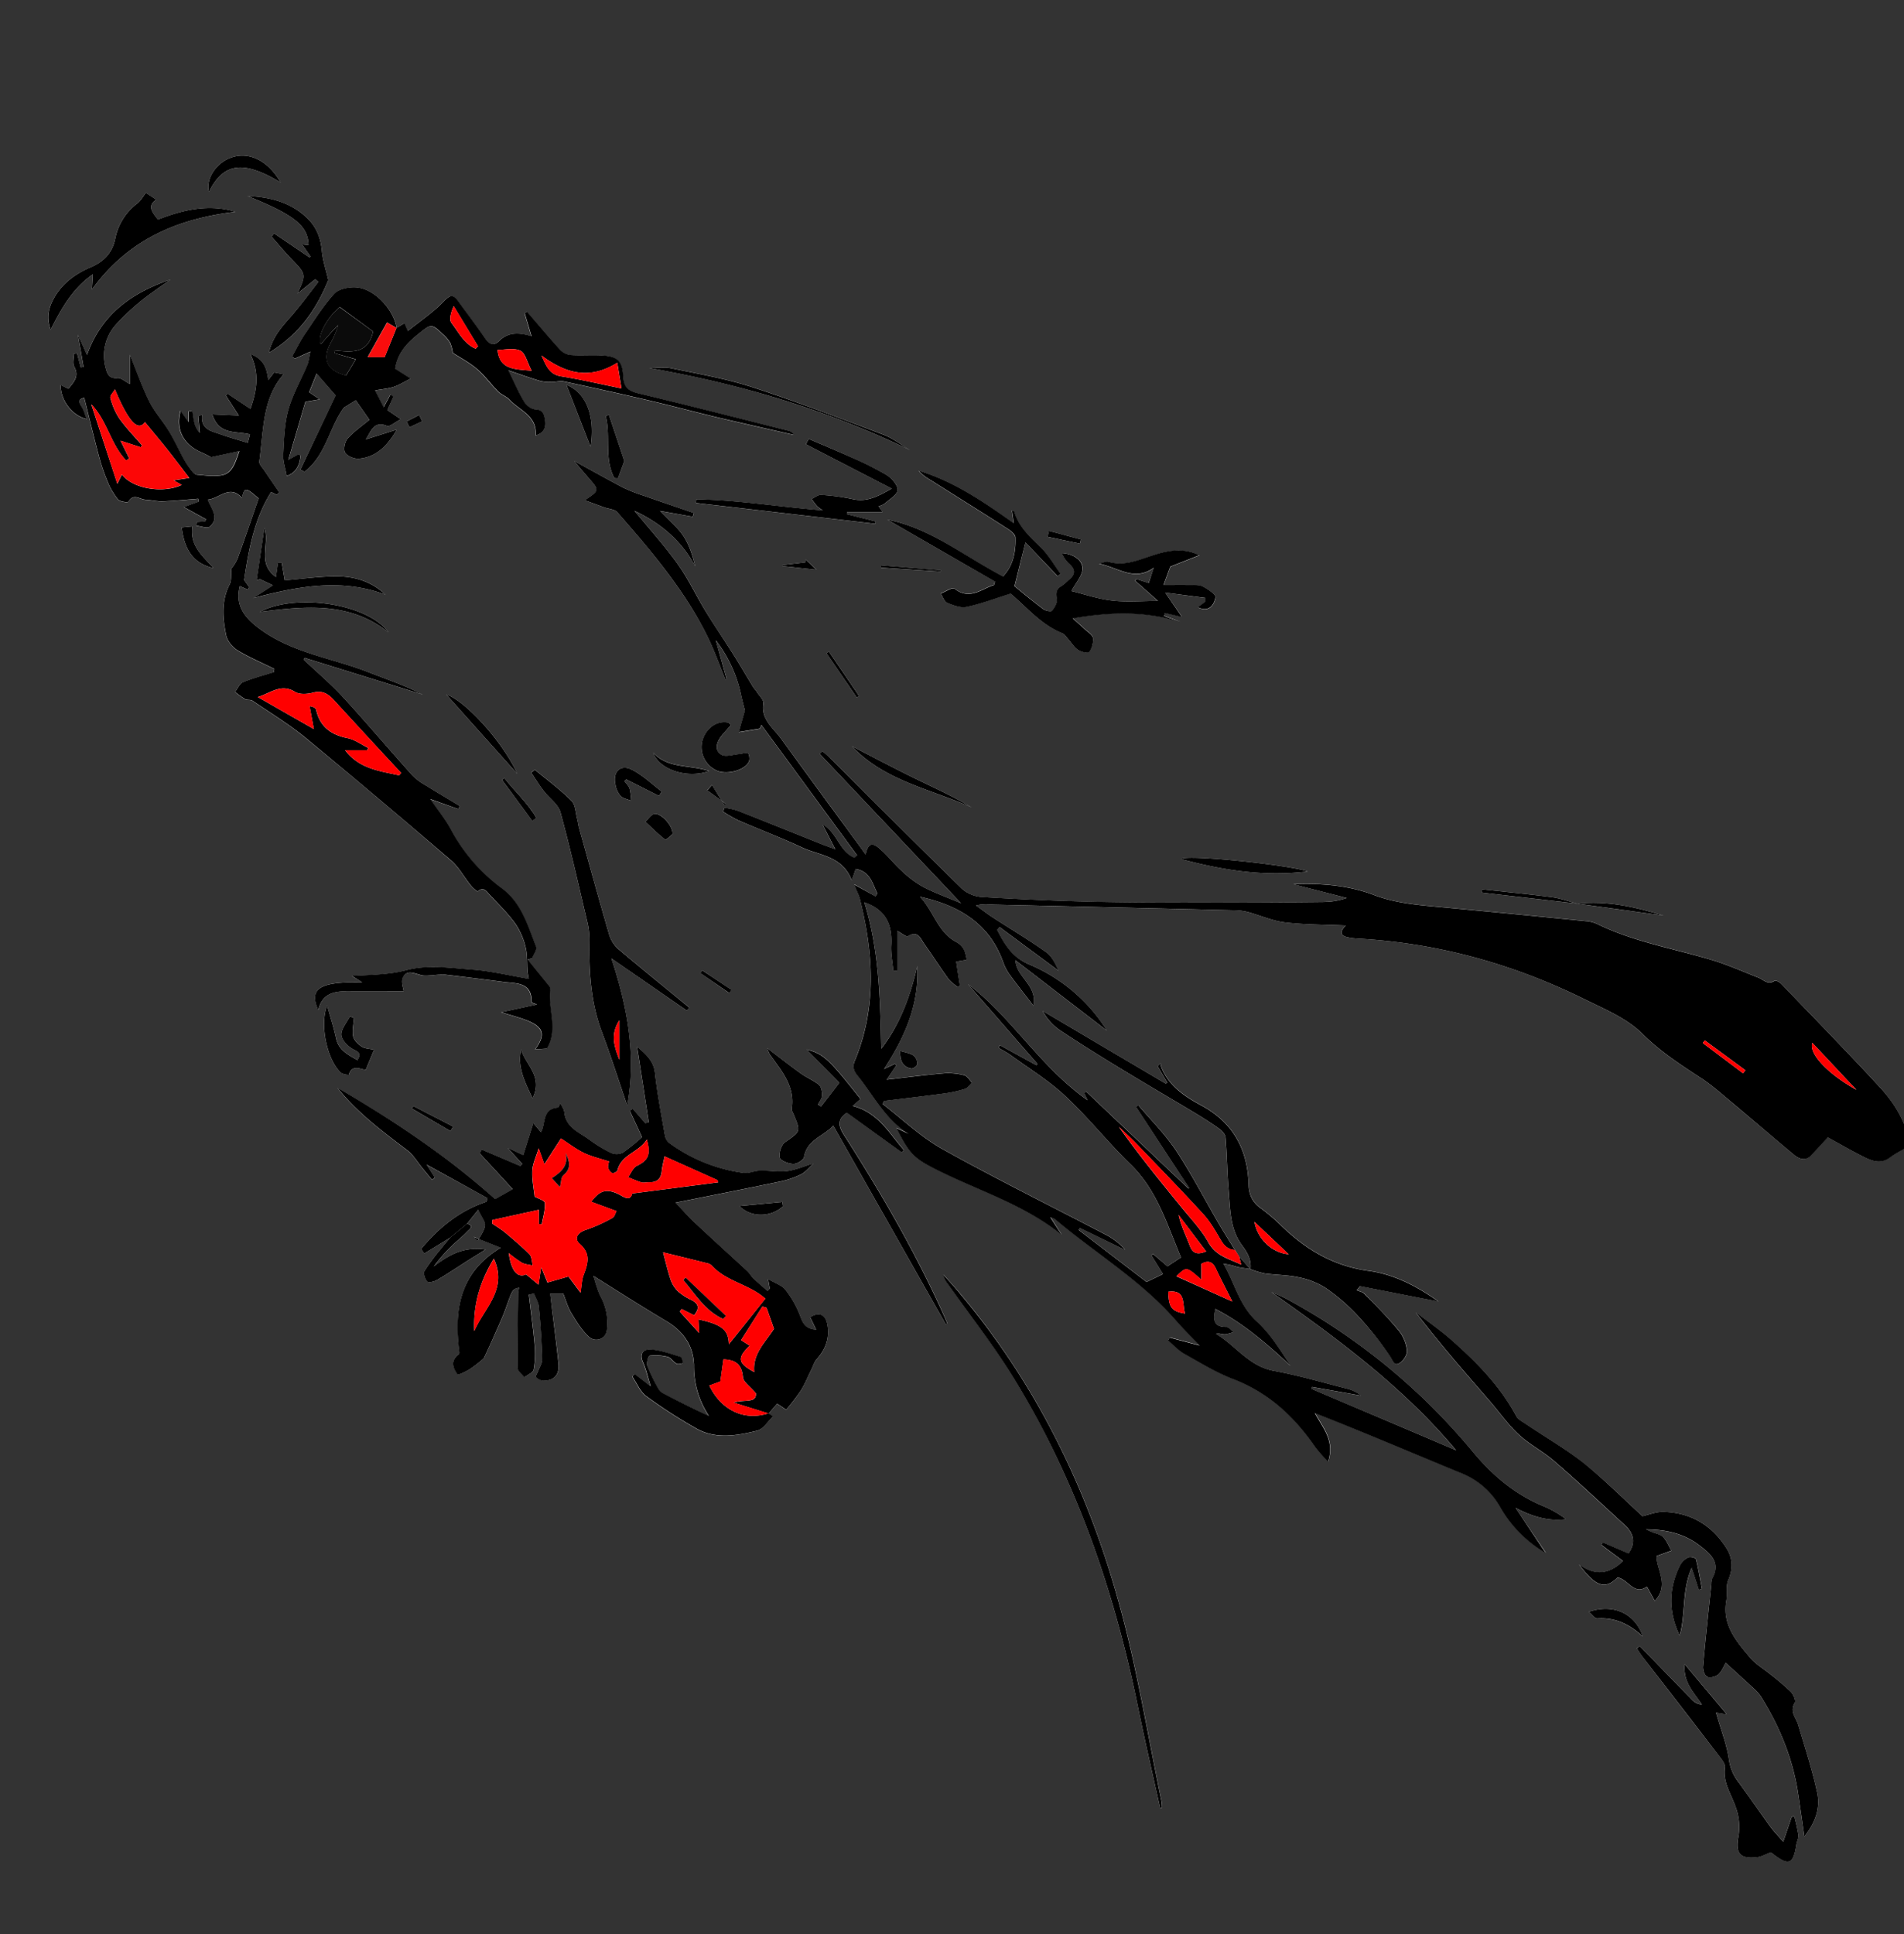 <svg xmlns="http://www.w3.org/2000/svg" viewBox="0 0 835.54 848.67"><rect x="0" y="0" width="835.54" height="848.67" fill="#333333" stroke="none"/><defs><style>.cls-2{fill:red}</style></defs><g id="图层_1" data-name="图层 1"><path d="M-418.86-146.33h1349M692.23 396.5l37.77 5.22c-12.82-3.9-25-6.65-37.79-5.22-3.74-1-7.42-2.35-11.22-2.86-10.16-1.34-20.37-2.31-30.56-3.42l-.14 1.38c.64.09 1.28.19 1.92.26zM174 143.86l.1.12c-1.32-8.09-9.5-17-17.43-17.79-3.28-.32-7.91.59-9.95 2.78-5 5.36-8.9 11.72-13 17.83-2.06 3-3.65 6.4-5.46 9.61l1.12 1 6.87-3.11c-.58 2.57-.72 4.35-1.38 5.91-2.76 6.59-6.41 12.9-8.3 19.72-1.74 6.28-1.9 13.05-2.24 19.64-.15 3 .95 6 1.53 9.24 3.72-1.14 5.7-4.32 6-8.81 0-.19-.41-.41-.73-.71l-4.57 2.53 7.48-25.5 6.29-1.08-4.62-3.1 3.29-8.21 8.38 9.64L131.81 206l1.76 1c9.49-7.14 10.9-19.42 17.32-28.16l5.22-3.22 6 8.57c-3.39 2.83-6.89 5.21-9.62 8.28-1.24 1.39-1.93 4.83-1.06 6.12 1.08 1.6 4.12 2.85 6.16 2.65 7.55-.75 12.39-5.59 16.53-12.73l-13.58 4.29c2.3-3.45 3.41-8.32 9.26-5.93 1.21.49 3.48-1.61 6.07-2.93l-5.88-4 2.55-5.83-1.23-1-3 5.62-3.8-7.37c3-.55 5.7-.74 8.18-1.57s4.72-2.28 7.44-3.65l-6.83-4.33c1-7.1 5.41-11.34 10.43-15.38 5.22-4.21 5.65-4.5 10.5.24a16.07 16.07 0 0 1 3.23 3.78 18.23 18.23 0 0 1 1.16 4.4c3.53 2.31 7.46 4.35 10.73 7.16s6 6.67 9.2 9.85c1.42 1.43 3.62 2.1 5 3.57 4.35 4.73 12.15 6.95 11.47 15.66 3.49-1 4.5-3.47 4.07-6.46-.34-2.36-.68-4.85-4.34-5-1.66-.07-3.82-1.69-4.74-3.21-2.39-4-4.22-8.28-7-13.88 5.42 1.82 9.67 3.38 14 4.65a19.42 19.42 0 0 0 5.27.44c1.62 0 3.32-.6 4.84-.28 12.86 2.77 25.71 5.61 38.52 8.6 9.89 2.31 19.7 5 29.58 7.33 11 2.62 22.1 5.06 33.15 7.58a3.87 3.87 0 0 0-2.53-1.83c-21.8-5.48-43.57-11.09-65.43-16.29-4.49-1.07-6.79-2.34-7-7.5-.34-7.13-2.64-8.91-9.77-9.28-4.48-.23-9 .16-13.48-.17a7.7 7.7 0 0 1-4.61-2.42c-4.92-5.4-9.6-11-14.37-16.56l-1 .66 3 10.1c-5.44-1.6-10.25-2-14.51 2.33-1.79 1.81-4 1.51-5.72-1.13-3.79-5.67-8-11.08-12-16.61-2.3-3.18-3.63-2.66-6.39.22-4.59 4.78-10.25 8.54-15.68 12.91l-1.48-3.43zm23.65 399.09c-1.34 1.61-2.73 3.19-4 4.85a97.92 97.92 0 0 0-7.32 9.87c-.61 1 .22 3.59 1.23 4.65.58.61 3.07 0 4.31-.73 4.66-2.74 9.16-5.77 13.72-8.67 2.15-1.37 4.32-2.7 7.51-4.68-9.84-1.43-16.36 2.57-22.73 7.43a70.73 70.73 0 0 1 7.89-9c2.25-2.2 4.78-4.13 6.92-6.42.68-.73 3.38-2.49-.23-3.31l5-6.21c1.53 3.28 3.26 5.23 3 6.91-.31 2.36-2.08 4.53-3.23 6.79l-1.91-1.8 12 4.76c-18.25 11-20.52 27.45-18.19 45.71.19.76-.41 1.07-.89 1.51-3.06 2.8-1.73 5.86.11 8.41.26.37 3.93-1.38 5.76-2.56a65.71 65.71 0 0 0 5.78-4.54c1.77-3.87 3.32-7.19 4.8-10.55 1.67-3.81 3.45-7.58 4.85-11.49 2.94-8.22 2.85-8.25 5.85-9a16.34 16.34 0 0 0-.42 2.45c-.14 11-.36 21.92-.24 32.87 0 1.37 1.91 2.71 2.93 4.06 1.43-1.11 3.84-2 4.1-3.38a39.72 39.72 0 0 0 .43-10.76c-.64-7.4-1.67-14.76-2.54-22.14l2.28-.5c.74 1.93 2 3.82 2.14 5.81q1.05 11.43 1.47 22.92c.06 1.67-1.09 3.39-1.71 5.07-.37 1-1.38 2.53-1.07 2.87a5 5 0 0 0 3.28 1.61c4.87-.07 7.15-2.7 6.59-7.82-1.11-10-2.44-20-3.72-30.37h5.73c1.22 3 2 6 3.53 8.51 2.21 3.65 4.51 7.46 7.59 10.32a4.67 4.67 0 0 0 8-2.61 24.2 24.2 0 0 0-2.54-14.52c-1.65-3.07-2.42-6.61-3.42-9.47 10.77 6.7 21.37 13.52 32.2 19.95 7.51 4.46 11.86 11.14 12 19.4a39.27 39.27 0 0 0 6.51 22.14c-7-3.15-13.76-6.57-20.45-10.1a5.09 5.09 0 0 1-1.88-2.1 74.58 74.58 0 0 1-4.69-9.66c-.46-1.3.46-4.45 1-4.53a22 22 0 0 1 7.92.46c1.45.36 2.48 2.21 3.92 3 .77.4 2-.1 3-.2-.4-1-.6-2.58-1.24-2.78-4.25-1.31-8.54-2.85-12.92-3.23-3-.26-5.4 1.47-3.6 5.53 1.38 3.11 2.11 6.51 3.42 10.7l-7-5.4-1.1 1c2 2.93 3.43 6.64 6.12 8.63a216.24 216.24 0 0 0 22.07 14.25c8.52 4.8 17.78 3.1 26.62.94 2.68-.65 4.67-4.11 7-6.28l-2-1.36.11.11 3.71-4.35 3.95 2.64a101.94 101.94 0 0 0 6.39-8.28c1.84-3 3.18-6.23 4.73-9.37.76-1.52 1.23-3.3 2.33-4.52 4-4.38 5.74-9.39 4.65-15.17-.86-4.6-3.69-5.58-7.54-3.24l2.64 5.5c-4.64-.36-5.85-2.64-7-5.94a43.37 43.37 0 0 0-6.56-11.59c-1.49-1.94-4.39-2.8-7.55-4.69l.75 4.19-1 1c-2-1.78-4.15-3.49-6.11-5.35-1.08-1-1.79-2.43-2.88-3.44-7.92-7.34-15.93-14.57-23.81-21.94-2.57-2.4-4.85-5.11-7.55-8 15.66-3.14 30.65-6.08 45.6-9.21a38.69 38.69 0 0 0 9.4-3.17c2.07-1 3.63-3.12 5.51-4.81-4.29 1.29-7.93 2.89-11.7 3.37s-7.77-.31-11.65-.21c-2.46.06-5 1.38-7.35 1a71.43 71.43 0 0 1-32.55-13.11 5.48 5.48 0 0 1-1.9-3.17c-1.61-9.16-3.45-18.31-4.41-27.54-.57-5.46-4.15-8.3-7.86-11.64l5.14 33.23-1.56.41-5.44-6.31-1.35.77 5.4 11.67a89.5 89.5 0 0 1-8.46 6.82 6.09 6.09 0 0 1-5.07.12 59.43 59.43 0 0 1-9.6-5.83c-4.39-3.23-10.21-5.21-10.94-11.94-.15-1.42-1.16-2.75-1.78-4.12L245 486c-7.23.51-5.37 6.91-7.57 10.86l-3.35-4-4.4 14-6.94-3.24 6.55 7.18-.89.87-16.93-7.22-.93 1.61L225 521.83l-7.73 4.34c-21.59-19.29-45-34.7-69.22-48.88 8.68 11 19.83 19.15 30.79 27.56 2.62 2 4.4 5.13 6.56 7.75l4.2 5.1 1.22-1-3.6-5.63 26.72 14.62-.39 1.54c-11.9 4-21 11.48-28.71 20.75l1.37 2zm344.3 5.51c-2.34-3.82-4.76-7.59-7-11.46-6.27-10.75-12-21.85-18.86-32.21-4.73-7.15-11-13.3-16.56-19.9l-.94.81 23.36 35.64-.42.13-44.94-42.62-.72.77 1.45 3.12C456.3 468 444 446.32 424.75 431.8l30.5 35-.48.57-16-8.79-.6 1.15c1.84 1.1 3.77 2.07 5.5 3.33 8 5.86 16.63 11.11 23.84 17.86 10.07 9.43 18.74 20.34 28.64 30 11.73 11.43 16 26.47 22.09 40.78l-5.94 3.91-6.3-5.46-.73.57 5.1 8.25-7.22 3.49-29.81-22.85.55-.84 19.87 9.62a27.93 27.93 0 0 0-7.7-6.25c-24.16-12.66-48.65-24.74-72.47-38-9.51-5.3-17.6-13.14-26.34-19.83L388 483c8.72-1.07 17.44-2.08 26.14-3.25a57 57 0 0 0 9.24-2c1.22-.38 2.11-1.82 3.16-2.77-1.09-1.12-2-2.89-3.3-3.21a27.5 27.5 0 0 0-8.82-.89c-8.24.7-16.46 1.79-25.33 2.79l4.27-6.31-.68-.6-4.79 2.27c9.46-14.39 15.52-28.67 14.65-45.15-3 13.24-7.65 25.68-15.81 36.2-.49-21.63-.86-43.18-7.41-64.22 9.42 3.18 12.3 9.82 11.79 18.78-.21 3.74.57 7.54.9 11.31l1.68-.09v-17.43c2 1.06 4 2.76 4.7 2.35 4.38-2.76 5.49 1 7.16 3.32 3.57 5 6.88 10.22 10.48 15.22 1.07 1.49 2.76 2.53 4.16 3.78l1-.62-1.63-10.56 4.69-.81c-.46-1.63-.63-3.43-1.45-4.85a8.49 8.49 0 0 0-3.28-3c-8-4.3-9.76-13.25-15.86-19.83 17.56 3.87 30.5 12 36.54 28.71a21.65 21.65 0 0 0 2.74 5.32c3.16 4.36 6.51 8.57 10.59 13.89 1.6-9.37-7.43-12.38-8-20.06l40.22 30.93a74.23 74.23 0 0 0-34.17-29.08c-7.52-3.13-10.83-8.79-14-15.15l1-1.27 26 19.25c-1.42-3-3-6.39-5.59-8.24-7.56-5.37-15.56-10.12-23.35-15.18-2.53-1.64-4.92-3.5-7.38-5.26 3.19-.85 5.77-.43 8.36-.37q52.7 1.27 105.41 2.48a24.67 24.67 0 0 1 5.81.83c5.37 1.46 10.6 3.83 16.05 4.48 8.65 1 17.43 1 26.59 1.37-3 3.09-2.06 4.64 1.34 5.25a32.59 32.59 0 0 0 4 .49c34.94 1.91 68 11.07 99.27 26.49 8.94 4.41 18.77 8.47 25.61 15.27 7.85 7.8 16.66 13.54 25.69 19.41 4.81 3.13 9.14 7 13.57 10.71 9.08 7.57 18.05 15.28 27.15 22.84 2.29 1.9 4.94 3.1 7.55.38s4.9-5.27 7.37-7.94c5.69 3.1 10.86 6.13 16.22 8.77 3.62 1.79 7.38 2.92 11.26-.07 2.55-2 5.57-3.3 8.74-5.14-1.62-9.35-6.29-17.84-12.86-25-14.29-15.54-29.09-30.65-43.74-45.89-.72-.75-2.44-1.69-2.9-1.37-3 2-4.87-.46-7.18-1.37-7-2.74-13.82-5.81-21-7.93-16.73-5-34.08-7.91-49.93-15.7a14.27 14.27 0 0 0-4.83-1.17c-21.55-2.12-43.1-4.26-64.67-6.24-9.61-.88-19.07-1.73-28.31-5.23-11.18-4.24-23.1-5.19-35.21-4.69L591 394a32 32 0 0 1-9.78 1.7q-20.1.3-40.22.3c-19.5 0-39 .11-58.49-.27-17.15-.34-34.3-1.13-51.42-2.12a14.78 14.78 0 0 1-8.84-3.55c-19.45-19-38.61-38.19-57.87-57.34-1.1-1.1-2.3-2.1-3.46-3.14l-1.2 1.19 62.06 65.59c-6.48-2.75-11.8-4.62-16.74-7.22a46.75 46.75 0 0 1-9.28-6.95c-3.44-3.12-6.33-6.87-9.84-9.9-3.33-2.87-5-2.05-6 2.66l-3.05-4.19q-17.11-23.4-34.22-46.76c-3.4-4.65-8.68-8.3-7.6-15.36.21-1.38-1.66-3.1-2.65-4.62-.62-1-1.45-1.77-2-2.74-3-4.89-5.89-9.85-8.94-14.71-3.85-6.11-8-12.07-11.72-18.23-4.24-7-7.73-14.42-12.45-21-5.79-8.07-12.52-15.47-18.85-23.16 11.38 5.27 20.55 12.95 26.65 24.3-1.19-4.74-2.59-9.39-5.18-13.25s-6.33-6.9-10.23-11l14.32 2.51.53-1.63c-7.29-2.51-14.59-5-21.86-7.54a69.74 69.74 0 0 1-9.12-3.57c-7.39-3.84-14.64-7.95-21.6-11.76 2 2.36 4.42 5.23 6.86 8.05 4.23 4.89 4.24 4.88-2.16 9.22 3.41 1.25 6 2.21 8.62 3.15 1.93.7 4.53.8 5.71 2.14 15.35 17.59 30.54 35.34 40.57 56.72 2.55 5.43 4.58 11.1 6.84 16.67l.53-.17-4.77-17.02a59.37 59.37 0 0 1 11 23.65c.57 2.65 1.29 5.27 1.76 7.19l-2.7 9.46 9.28-1.51.68-1.63 42 57.26-1.14 1c-6.6-2.57-7.46-10.88-14-14.56l5.5 10.79c-2.53-.93-4.2-1.5-5.83-2.15-12.37-4.94-24.73-9.94-37.13-14.82a35.52 35.52 0 0 0-5.69-1.24l-.59 1.7a65.29 65.29 0 0 0 6.65 3.81c9.33 4 18.85 7.61 28 11.91 7.67 3.59 17.58 3.56 21.82 14.44l1.73-5c6.57 1.17 7.37 6.53 9.54 10.81l-.9 1.18-9.25-5.29c.38 1 .71 1.81 1.05 2.65a24.92 24.92 0 0 1 1.32 3.23c6 23.91 7.59 47.72-2 71.15-1.13 2.74-.73 4.52 1 6.71 7.13 8.81 12.25 19.4 22.49 25.65l-5.39-2.53c5.73 11.4 7.76 13.28 17.95 18.4 18.3 9.18 38.29 15.18 54.62 28.49L461 534a9.19 9.19 0 0 1 2 .75c17.54 14.93 37.61 26.83 53 44.39 3.32 3.8 6.92 7.36 10.49 11.14l-13.09-3.47-.71 1.24c2.34 2 4.45 4.35 7.07 5.84 6.94 3.94 13.81 8.21 21.22 11 15.63 6 27.07 16.55 36.35 30a75.9 75.9 0 0 0 5.57 6.34c3-9.35-2.41-14.86-5.82-21.31 21.78 8.58 43.18 17.71 64.71 26.54a33.84 33.84 0 0 1 16.76 14.92 54.66 54.66 0 0 0 19.82 19.92L665 661.57c7.07 3.76 14.19 6 22.19 5a47 47 0 0 0-9.83-5.69c-12.6-5.17-22.61-13.64-31.18-24a277 277 0 0 0-81.36-66.84c-2.2-1.21-4.58-2.08-6.88-3.11 28.91 20.42 57.29 41.14 81 69.37l-63.47-26.9.25-.86 21.54 3.83a15.66 15.66 0 0 0-6.3-3.07c-10.65-2.69-21.23-5.79-32-7.79s-16.75-11.1-25.44-16.26c1.54-.36 2.75.25 3.93.23a15.25 15.25 0 0 0 3.75-1c-1-.78-2-2.24-3-2.23-5.72.06-6-3.15-4.91-7.92 12.61 6.47 22.89 15.49 33 24.94-4.56-6.9-9-14.09-14.91-19.56-7.66-7-9.56-16.79-14.59-25.21a31.81 31.81 0 0 1 5.89 1.33c1.89.46 3.84.64 5.77.95a42.43 42.43 0 0 0 6.52 2c4.94.7 10 .63 14.87 1.69a34.38 34.38 0 0 1 11.86 4.66 83.78 83.78 0 0 1 14 12.05A146.29 146.29 0 0 1 610 595c1.22 1.82 1.76 4.36 4 3.21 1.75-.9 3.68-3.73 3.52-5.53a16.45 16.45 0 0 0-3.44-8.62c-4.76-5.75-10.07-11-15.27-16.41-.8-.83-2.22-1.05-3.35-1.56l1.44-1.79 34.3 6.7c-9.78-7-19.79-12-30.62-13.44-15.33-2.09-27.38-9.29-38.15-19.66a82.91 82.91 0 0 0-9.11-7.79c-3.71-2.66-5.21-5.9-5.35-10.49-.45-15.26-6.81-27.11-20.66-34.58-7.33-4-14.33-8.51-17.64-16.79a8.72 8.72 0 0 1-.32-1.78l-1.35 1.31 4.24 7.22-.69.48-54-31.9a24 24 0 0 0 7.24 8.23c8.87 5.9 17.92 11.53 27 17.08 10.72 6.53 21.59 12.84 32.35 19.31 3.71 2.23 7.38 4.54 10.89 7.07 1.24.89 2.63 2.48 2.75 3.86.63 7.57.7 15.18 1.33 22.75.71 8.42.5 17.22 5.85 24.44 2.41 3.26 4.26 6.4 3.77 10.55l-5-5.52zM177.12 434.92c-.12-1.33-1.34-4.32-.37-6.17 1.77-3.38 5.13-1.55 8-.85 1.76.42 3.72 0 5.58 0a33.29 33.29 0 0 1 4.88-.21q12.9 1.49 25.77 3.2c5.6.74 12.32 0 12.21 8.81 0 .31 1.34.63 2.34 1.07l-15.67 3.39c4.74 1.49 8.08 2.33 11.25 3.58 7.37 2.9 8.35 6.35 3.65 12.68l5.14-.3c5.13-8.67.2-17.68 1.51-26.39.07-.48-.56-1.12-1-1.61q-4.46-5.57-9-11.12l1.94-.44c.65-1.71 2.29-3.81 1.79-5.07-3.67-9.38-6.36-19.33-15.18-25.81a77.26 77.26 0 0 1-22.31-25.84c-2.31-4.25-5.42-8.07-8.93-13.2l12.41 4.36.69-1.31c-5.2-3.13-10.43-6.2-15.57-9.42a24.53 24.53 0 0 1-5.4-4.14c-10.21-11.42-20.12-23.11-30.49-34.39-5.32-5.78-11.39-10.88-17.12-16.29l.46-.78 51.84 16.1c-7.8-3.94-16-6.73-24-9.87-16.59-6.47-34.89-8.58-49.42-20.37-5.57-4.52-8.81-9.63-6.88-17.33l3.5 1.54.61-1.07-2.24-3.14c2.14-14.2 4.66-27.19 11.89-38.64l2.45 1.22 1.13-1c-2.18-3.19-4.4-6.35-6.54-9.57-.87-1.31-2.44-2.83-2.27-4.06 1.89-13.43 1.25-27.65 10.71-38.23l-4.2-.82-2.56 3.34c-.7-5-1.67-9-7.93-11.48 4.36 8.87 2.7 16.45.07 24.12l-10.07-6.7-.65.91 5.67 8.74-11.68-.54c2.92 9.28 10.44 7.2 16.55 8.8l-1 3.72c-4.35-1.36-8.21-2.42-12-3.77-3.95-1.42-8.79-2.08-8-8.57l-1.7.54.56 7.34a9.35 9.35 0 0 1-2.4-4.45c-.44-1.72-.6-3.5-.88-5.25l-1.57.28v4.76l-3.52-5c-2.3 8.06 1.16 14.72 8.9 18.13 1.91.84 3.73 1.86 4.43 2.21l12.5-2.74c-2 5.48-3.13 9.9-7.95 10.7-3.5.58-7.22 0-10.82-.29-.79-.07-1.65-1-2.22-1.75a39.19 39.19 0 0 1-3.37-5c-2.29-4.14-4.24-8.47-6.69-12.5-2.67-4.38-6.26-8.25-8.53-12.81-3.1-6.27-5.42-13.01-8.42-20.57v12.93c-2.08-1.08-3.88-2.83-5.47-2.66-3.85.42-4.62-2.07-5.24-4.61a20.28 20.28 0 0 1 4.42-18.71 97.82 97.82 0 0 1 10.11-9.63c2.24-2 4.73-3.69 7.15-5.45 2.26-1.65 4.59-3.21 6.89-4.82-16.52 5.68-30.13 14.7-36.68 33.06l-4-8.92 2.49 14.26-1.28.16L33.8 155l-1.42.19c0 1.88-.67 4.14.13 5.56 2.36 4.21 0 6.81-2.54 9.77L26.59 169c-.13 6.48 4.95 13.46 11.48 14.92-.9-2.21-1.31-4.05-2.3-5.49-2.11-3.07 0-3.46 1.16-3.9 2.22 8.89 4.3 17.57 6.6 26.18a80.47 80.47 0 0 0 3.74 10.86 29.31 29.31 0 0 0 4.49 7.6c.86 1 4.29 1.49 4.57 1 2.26-3.8 5-1 7.49-.87s5.12.81 7.66.71c5.17-.19 10.32-.73 15.48-1.13l.2 1.28-6.5 2.36 9.77 5.4-.5.93-3.62.29-.14 1.58c2 .2 4.75 1.32 5.8.43 4.49-3.84.7-7.78-.84-11.87 5.11-.44 9.69-6.83 15-.77 1.14-4.8 1.57-4.76 7.33.23-3.16 9.11-6.12 17.89-9.29 26.61a19.64 19.64 0 0 1-2.62 4.2c-.27 2.71.1 5.17-.82 7-3.74 7.3-3.05 14.88-1.47 22.34.53 2.49 2.85 5.21 5.1 6.59 5.09 3.1 10.65 5.42 16 8.05l-.24 1.45c-4.53 1.43-9.16 2.61-13.53 4.42-1.48.61-2.32 2.78-3.45 4.24a42.41 42.41 0 0 0 4.42 3.16c.92.51 2.38.13 3.22.7 7.83 5.32 16 10.27 23.27 16.27q32.22 26.48 63.79 53.75c3.52 3 5.83 7.43 8.8 11.11.83 1 2.78 2.67 2.94 2.53 2.63-2.26 3.94.08 5.28 1.5 3.87 4.12 8 8.11 11.26 12.65a30.93 30.93 0 0 1 4.52 10.39c.85 3.31.56 6.91.83 10.38.08 1.09.34 2.17.54 3.46-8.38-1.43-16.31-3.39-24.35-4-9.74-.75-20.06-2.27-29.18.15-6.74 1.79-13.07 2-19.66 2.33l-4.43.21L159 431c-18.68-.37-23.53 2.68-19.28 12.18 1.57-7.19 6.78-8.27 12.61-8.29 8.53.01 17.11.03 24.79.03zm543.66 230.33c-8.63-7.85-16.83-16.12-25.88-23.31-7.92-6.3-16.81-11.38-25.25-17-1.5-1-3.41-1.94-4.19-3.41-7-13.19-17.31-23.6-28.32-33.35-5-4.46-10.61-8.29-15.94-12.4 10.52 13.71 21.69 26.5 32.82 39.32 4.21 4.85 7.93 10.21 12.61 14.53s10.66 7.35 15.51 11.58c10.52 9.16 20.73 18.69 31 28.16 3.89 3.59 4.64 7.78 1.46 12.27l-11.23-4.83-.63 1.07 9.45 7.08c-5.88 5.89-12.36 6.69-19.29 1.46 7.39 9.92 11.45 11.18 16.88 5.8 4.7.68 7.17 7.95 12.94 4l3.46 6.25c6.6-7.08.42-14.13.8-19.71l6.49-2.32c-1.17-2-2-4.32-3.6-5.94-1.17-1.2-3.25-1.51-4.93-2.23-.86-.37-1.71-.77-2.57-1.16 8.65.06 16.69 1.8 23.53 7.07 4.74 3.66 9.37 7.42 5.54 14.44A6.76 6.76 0 0 0 751 695c-1.26 12.08-2.6 24.16-3.66 36.26-.13 1.51.76 3.94 1.89 4.5s3.69-.06 4.8-1.07c1.57-1.42 2.39-3.68 3.24-5.1 4.19 3.82 8.36 7.57 12.47 11.38a17 17 0 0 1 2.95 3.32c8.18 13.13 14 27.18 16.37 42.56.91 6 1.74 12 2.74 18.89 5-6.18 7.06-12.58 5.61-19.24-2.18-10-5.38-19.84-8.29-29.7-.93-3.16-3.9-5.78-1.51-9.7.58-.95-.63-3.68-1.78-4.84a116.56 116.56 0 0 0-9.06-7.7c-2.94-2.41-6.37-4.4-8.78-7.25-6-7.15-12.34-14.32-10.46-24.93.53-3-.3-6.43.84-9.07 2.14-5 2-9.55-.7-13.85-6.31-10.18-15.67-15.77-27.67-16.11-3.27-.1-6.58 1.32-9.22 1.9zm-250.6-405.91c1.88-3.66 5.2-7.17 4.9-10.34-.35-3.78-4.6-6.06-9-6.31a13.39 13.39 0 0 0 3.37 4.83c2.85 2.56 2.44 4.75-.37 6.94a25.41 25.41 0 0 1-3 2.57c-2.5 1.36-2.68 3.09-2.19 5.77.29 1.58-1 3.73-2.12 5.14-.42.52-2.85.08-3.82-.64-4.5-3.35-8.8-7-12.67-10.06L450 238l14.05 14.82 1.34-1c-2.84-3.86-5.24-8.17-8.62-11.48-4.88-4.79-10-9.23-11.81-16.16 0-.09-.46-.08-.93-.15l.79 5.56c-13.45-9.56-26.4-18.42-41.71-23a21.38 21.38 0 0 0 5.21 4.08c11.4 7.18 22.83 14.33 34.17 21.6 1.31.84 3 2.36 3.07 3.62.2 6.37-1 12.4-5.42 17.06-17.14-8.86-31.75-21.14-50.76-24.95l47.21 27.13-.44 1.51c-5.57 1.71-10.59 6.8-17.32 1.59-.92-.71-4 1.36-6.06 2.14.89 1.39 1.49 3.5 2.74 4 2.68 1.11 5.91 2.38 8.55 1.83 6.17-1.27 12.13-3.56 19.36-5.81 6.55 5.3 13 13.52 22.75 17.39 1 .39 1.68 1.58 2.45 2.45 1.44 1.62 2.59 3.64 4.33 4.79 1.39.92 4.6 1.6 5 1a9.35 9.35 0 0 0 1.68-6.15c-.2-1.44-2.29-2.64-3.61-3.89-1.57-1.48-3.21-2.89-5.31-4.77 16.58-2.86 32-3.23 47.31 1.6l-7.22-2.67.41-1.28 7.44 1.73-7.33-10.59 17.74 2.38v1.56l-3.37 2.58c5.06 2.35 7.1-1.12 7.79-4.34.25-1.18-3.32-3.62-5.52-4.74-1.65-.84-3.91-.61-5.9-.65-3.91-.08-7.82 0-11.43 0l3-8.11 12.72-5c-7.91-3.81-15.18-1.71-22.16.64-5.89 2-11.49 4.12-17.79 2.2-.78-.24-1.81.33-4.16.83 8.82 1.87 15.58 8 24.15 1.83l-2.39 6.63-5.47-1.74-.43.76 10 8.83c-7.33 0-13.87.6-20.24-.17s-12.5-2.89-17.68-4.15zM301.39 443.4l1.14-1.29c-10.52-8.63-21.12-17.17-31.48-26a14 14 0 0 1-3.87-6.52c-4.51-15.46-8.78-31-13.1-46.52-.34-1.24-.44-2.54-.78-3.78-.73-2.71-.73-6.22-2.48-7.95-5-4.93-10.68-9.14-16.1-13.63l-1.6 1.29c1.81 2.68 3.5 5.45 5.46 8 2.39 3.14 6.34 5.75 7.3 9.22 4.38 15.85 8 31.92 11.76 47.94a34.7 34.7 0 0 1 1 8.41c-.22 13.67.54 27.12 5.44 40.14 4 10.66 7.46 21.53 11.16 32.31 4-22.14.07-43.39-6.95-64.54zM415 581l.74-.34c-.64-1.47-1.25-2.94-1.91-4.4-12.35-27.41-27.43-53.31-43.62-78.59-2.72-4.25-2.27-7.07 1.43-9.49l24.17 17.44.83-1.1c-6.43-7.34-11.19-16.44-22.45-19.33l3.47-3c-14-17.77-16.41-19.93-23.63-21.71l14.29 14.61-8 10.41-1.35-.83c.63-1.34 1.73-2.66 1.77-4 .05-1.59-.31-3.79-1.37-4.68-2.35-2-5.37-3.12-7.9-4.93-4.63-3.31-9.11-6.86-14.74-11.14a20.4 20.4 0 0 0 1.06 2.68c5.1 7.16 11.12 13.92 9.64 23.78-.13.87.55 1.89.93 2.81 3.07 7.41 2.91 7.16-3.86 12-1.66 1.17-2.77 4.71-2.3 6.73.32 1.38 3.8 2.71 5.91 2.78 1.61.05 4.5-1.69 4.72-3 1.33-7.72 8.47-9 12.83-13.79zm304.57 141.2l-1.27 1c.91 1.32 1.75 2.7 2.73 4l33.57 43.51c1.08 1.4 2.54 3.31 2.33 4.76-.94 6.48 2.6 11.46 4.61 17a25.46 25.46 0 0 1 1.4 12.87c-1.48 7.5.31 10.37 8 9.5 2-.23 3.93-1.36 6.09-2.14.18.13.59.4 1 .7 6.92 5.34 9 4.53 10.26-4 .22-1.48 1.08-3 .91-4.37a78.23 78.23 0 0 0-1.84-8.22l-1.11.39-3.72 10.85c-2.19-2.54-4.16-4.54-5.79-6.78-4.59-6.29-9-12.73-13.57-19a21 21 0 0 1-4.44-10.09c-.9-6.59-3.44-13-5.29-19.41-.13-.44-.29-.88-.46-1.39l4.76.76-18.46-22c-.73 8.22 4.18 12.4 7.56 17.69a6.54 6.54 0 0 1-4-1.76c-7.79-7.88-15.52-15.88-23.27-23.87zm-210.44 71.14l.85-.15a22.67 22.67 0 0 0-.24-2.91c-5.85-28-10.42-56.41-17.86-84C478.09 655.06 455.47 608 421 567.15c-2.28-2.7-4.69-5.29-7-7.93a10.15 10.15 0 0 0 2.19 4.37c9.61 13.6 20 26.74 28.66 40.9C472.16 649.16 489 698 499.4 749.12c3.01 14.78 6.47 29.48 9.73 44.22zM40.35 127c16.11-22.21 37.94-31.1 63-34.06-11.86-3.62-23.14-.85-34.08 3.42-2.52-3.22-4.89-6-.71-8.73l-4.55-3c-1.27 1.59-2.3 3.51-3.87 4.74a25.38 25.38 0 0 0-9.59 15.32c-1.28 6.34-5.06 10.15-10.76 12.59-6.73 2.88-12.48 7-16.13 13.56-2.3 4.13-3.5 8.49-1.47 13.81 4.81-9.47 9.72-18.15 18.57-24.28zm314.54 65.58l-1.25 2.33 37.65 19.45c-6.28 3.61-11.07 6-17.15 4.62a91.54 91.54 0 0 0-13.84-1.81c-1.34-.09-2.78 1.16-4.18 1.8.83 1.07 1.62 2.18 2.51 3.2a18.68 18.68 0 0 0 2.44 1.77c-19.33-1.52-37.35-4.56-55.54-4.83l-.12 1.6 78.69 9.13.18-1-12.69-3.21.11-.92h15.6l-1.8-2.53a9.84 9.84 0 0 0 2.57-1.11c2.13-1.92 5.6-3.82 5.81-6s-2.57-5.22-4.83-6.62a140.09 140.09 0 0 0-15.61-7.83c-6.11-2.8-12.35-5.36-18.55-8.03zM108.6 86c20.41 8.15 26.57 13 26.81 21.58l-2.88-.34 3.8 5.36-.59.29-15.47-10.49-1.07 1.44c2.85 3.22 5.6 6.54 8.58 9.64 6.59 6.87 6.63 6.83 2.75 15.34l7.85-6.31 1.32 1.2c-3.81 4.86-7.47 9.86-11.48 14.56s-8.4 8.92-10.2 16.51c13.79-8.25 21.1-19.76 26.08-31.86-1.06-4.58-2.46-8.65-2.84-12.8-.51-5.59-2.34-10.36-6.3-14.26-7.32-7.18-16.54-9.35-26.36-9.86zm60.53 174.88c-5.86-5.59-13.17-7.89-20.86-8S132.85 254 125 254.65l-1.32-7.75h-1.66l-.88 6.31c-8.47-6.05-2.64-14.36-5.07-21.64l-3.42 23 1.53-.38 5.64 2.66-8.65 5.58c19.44-5.11 38.44-8.83 57.96-1.52zm-25.57 180.34c-3.33 8.29-.1 23.86 6.16 29.53a6.47 6.47 0 0 0 3.34.81c1.38-4.52 4.8-2.58 7.46-2.15l3.66-8.83c-2.08-.48-4.07-.47-5.44-1.38-1.59-1.06-3.41-2.78-3.75-4.49-.51-2.57.18-5.38.36-8.09l-1.81-.66c-1.36 2.76-4 5.64-3.72 8.23.25 2.39 3.21 5.3 5.69 6.45 3.22 1.51 2.22 2.75 1.39 4.5-4.19-2.36-8.3-4.41-9.39-9.58-1-4.69-2.51-9.26-3.95-14.34zm177.27-123.16c-.63-.49-1-1-1.4-1-4.75-.95-9.63 2.48-11.15 7.8a11.25 11.25 0 0 0 6.7 13.46c4.58 1.74 12.26-.54 13.72-4.28.39-1 .06-3.23-.49-3.44-1.11-.42-2.6.21-3.93.32-2.58.21-5.75 1.37-7.62.29-3.11-1.8-2.32-5.18-.32-7.86 1.34-1.87 2.93-3.5 4.49-5.29zm78.47-120.58c-3.88-2.29-7.52-5.21-11.67-6.78-19.14-7.23-38.26-14.58-57.71-20.9-11.49-3.73-23.54-5.77-35.41-8.25-3.07-.64-6.38-.1-9.59-.1 39.87 6.99 77.99 18.34 114.38 36.03zm119 179.44c18 4.8 36.19 7.85 55.58 5.45-7.14-2.7-53.07-7.69-55.63-5.45zm218.83 340.7c2.73-9.4.83-19.56 5.31-29.73l3.13 9.66 1.37-.42c-.84-4.38-1.57-8.78-2.66-13.09-.14-.54-2.46-1.15-3.3-.75a8 8 0 0 0-3.58 3.3c-5.23 10.25-5.28 20.64-.32 31.02zm-137.82-65.46L123.19 80.09c-5.82-10.06-14.53-14-22.44-10.69-6.32 2.6-10.46 9.36-9.08 14.77 6.39-12.72 15.04-14.02 31.52-4.08zM373.87 327.42c14.29 15.2 34.62 18.81 52.56 26.85-8.32-4.94-17.14-8.89-25.81-13.14-8.89-4.36-17.62-9.02-26.75-13.71zm-84.7 21.78l1.25-1.86c-4.34-3.26-8.35-7.18-13.12-9.59-5-2.52-8.46.9-7.21 6.46a10.55 10.55 0 0 0 2.14 4.94c1.14 1.18 3.15 1.51 4.78 2.21a28.86 28.86 0 0 0-.69-5.3c-.39-1.23-1.51-2.24-2.3-3.34l.83-.7zm-93.34-44.5L227 339.54c-6.47-14.35-23.16-32.38-31.16-34.83zM259.14 196c1.84-11.93-.92-23.14-10.57-27.17zm8.07-14l-1.39.53c2.26 8.93-.78 18.71 3.79 27.27l1.59.09 2.8-7.61zM114 268.48c19.74-2.47 39.36-4.7 56.53 9-9.31-12.63-40.53-17.48-56.53-9zm583.27 438.71c1.45 1.23 2.61 3 3.64 3 7.67-.55 14 2.37 20 7.87-3.47-10.21-12.91-14.52-23.64-10.87zM295.15 366c.12-3.84-5-9.31-7.94-8.87-1.48.22-2.69 2.23-4 3.44 2.87 2.68 5.66 5.46 8.75 7.86.31.28 2.44-1.81 3.19-2.43zm-61.43 115.85c4.83-9.52-3.23-14.69-5-21.44-1.8 7.59 1.42 13.93 5 21.44zM93.67 249.24c-4.71-5.17-10.51-9.73-9.24-18.29l-4.7.47c1.15 8.96 4.53 15.75 13.94 17.82zm249.93 280l-.29-1.89-18.86 1.79c5.33 5.37 14.05 4.86 19.15.12zm-32.48-191c-8.82-2.84-18.05-1-24.47-8 2.58 7.43 14.96 11.57 24.48 8.05zm-77.55 21.89l1.81-1.23c-3.73-6.58-9.46-11.6-14.07-17.49l-1 .78zM395 461.1c-.12 4.18 1 7 4.9 7.8.77.15 2.7-1.35 2.67-2-.15-4.73-4-4.71-7.57-5.8zm-197.37 35.17l1.25-1.94-17.53-9.05-.64 1.09zM473.9 238.55l.42-1.83-14-3.77-.59 2.62zm-110.16 47.36l-1 .7L376 306.06l1-.67zm49-35.15l.09-.49-26.11-2.16-.07 1zm-69.39-2.81v.43l15 1.62-4.8-4.52-.1 1.27zm-35.2 177.79l-.75 1.23 12.6 8.76.94-1.43zM178.43 184.93l1.26 2.54 5.58-2.62-1.31-2.8zm134 159.49l-2.09 2.3 8.2 6-.66.46z" fill="#fff"/><path d="M548.5 556.76c-1.93-.3-3.88-.49-5.77-.95a31.81 31.81 0 0 0-5.89-1.33c5 8.42 6.93 18.18 14.59 25.21 6 5.48 10.36 12.67 14.91 19.56-10.14-9.45-20.43-18.47-33-24.94-1.1 4.76-.82 8 4.91 7.92 1 0 2 1.45 3 2.23a15.25 15.25 0 0 1-3.75 1c-1.19 0-2.39-.59-3.93-.23 8.69 5.16 14.53 14.24 25.44 16.26s21.36 5.1 32 7.79a15.66 15.66 0 0 1 6.3 3.07l-21.54-3.83-.25.86L639 636.32c-23.73-28.23-52.11-48.95-81-69.37 2.3 1 4.68 1.91 6.88 3.11a277 277 0 0 1 81.36 66.84c8.57 10.36 18.58 18.83 31.18 24a47 47 0 0 1 9.83 5.69c-8 1-15.12-1.27-22.19-5l13.22 19.81a54.66 54.66 0 0 1-19.82-19.92 33.84 33.84 0 0 0-16.76-14.92c-21.52-8.83-42.92-18-64.71-26.54 3.41 6.45 8.85 12 5.82 21.31a75.9 75.9 0 0 1-5.57-6.34c-9.27-13.47-20.72-24.06-36.35-30-7.4-2.83-14.28-7.1-21.22-11-2.62-1.49-4.73-3.86-7.07-5.84l.71-1.24 13.09 3.47c-3.58-3.78-7.17-7.34-10.49-11.14-15.34-17.56-35.41-29.46-53-44.39a9.19 9.19 0 0 0-2-.75l5 7.77c-16.33-13.31-36.32-19.31-54.62-28.49-10.19-5.11-12.22-7-17.95-18.4l5.39 2.53c-10.24-6.26-15.36-16.84-22.49-25.65-1.77-2.18-2.17-4-1-6.71 9.64-23.43 8.05-47.24 2-71.15a24.92 24.92 0 0 0-1.32-3.23c-.35-.85-.68-1.7-1.05-2.65l9.29 5.14.9-1.18c-2.17-4.28-3-9.65-9.54-10.81l-1.73 5c-4.24-10.88-14.15-10.85-21.82-14.44-9.2-4.3-18.72-7.88-28-11.91a65.29 65.29 0 0 1-6.65-3.81l.59-1.7a35.52 35.52 0 0 1 5.69 1.24c12.4 4.88 24.75 9.88 37.13 14.82 1.63.65 3.3 1.22 5.83 2.15L361 361.76c6.53 3.68 7.39 12 14 14.56l1.14-1-42-57.26-.68 1.63-9.28 1.51 2.7-9.46c-.48-1.92-1.2-4.54-1.76-7.19a59.37 59.37 0 0 0-11-23.65l4.76 17.1-.53.17c-2.27-5.56-4.3-11.24-6.84-16.67-10-21.38-25.22-39.13-40.57-56.72-1.18-1.35-3.78-1.45-5.71-2.14-2.61-.94-5.21-1.9-8.62-3.15 6.39-4.33 6.38-4.32 2.16-9.22-2.44-2.83-4.85-5.69-6.86-8.05 7 3.81 14.21 7.91 21.6 11.76a69.74 69.74 0 0 0 9.12 3.57c7.27 2.56 14.57 5 21.86 7.54l-.53 1.63-14.32-2.54c3.89 4.09 7.65 7.15 10.23 11s4 8.51 5.18 13.25c-6.1-11.36-15.27-19-26.65-24.3 6.32 7.69 13.06 15.09 18.85 23.16 4.72 6.59 8.21 14.06 12.45 21 3.76 6.16 7.87 12.12 11.72 18.23 3.06 4.85 5.94 9.82 8.94 14.71.59 1 1.43 1.78 2 2.74 1 1.52 2.86 3.24 2.65 4.62-1.08 7.06 4.2 10.71 7.6 15.36q17.08 23.42 34.24 46.78l3.05 4.19c1-4.71 2.69-5.53 6-2.66 3.51 3 6.4 6.78 9.84 9.9a46.75 46.75 0 0 0 9.28 6.95c4.94 2.6 10.26 4.48 16.74 7.22l-62.06-65.59 1.2-1.19c1.15 1 2.35 2 3.46 3.14 19.26 19.14 38.43 38.38 57.87 57.34a14.78 14.78 0 0 0 8.84 3.55c17.13 1 34.27 1.78 51.42 2.12 19.49.38 39 .25 58.49.27q20.09 0 40.18-.23A32 32 0 0 0 591 394l-23.33-6c12.1-.5 24 .45 35.21 4.69 9.24 3.5 18.7 4.35 28.31 5.23 21.57 2 43.12 4.11 64.67 6.24a14.27 14.27 0 0 1 4.83 1.17c15.85 7.79 33.2 10.75 49.93 15.7 7.14 2.11 14 5.19 21 7.93 2.31.91 4.18 3.41 7.18 1.37.46-.31 2.18.62 2.9 1.37 14.65 15.25 29.45 30.36 43.76 45.92 6.57 7.14 11.24 15.63 12.86 25-3.17 1.83-6.19 3.18-8.74 5.14-3.88 3-7.64 1.85-11.26.07-5.36-2.64-10.54-5.67-16.22-8.77-2.47 2.66-4.88 5.34-7.37 7.94s-5.26 1.52-7.55-.38C778 499 769.07 491.28 760 483.71c-4.43-3.69-8.76-7.58-13.57-10.71-9-5.87-17.84-11.61-25.69-19.41-6.85-6.81-16.68-10.87-25.61-15.27-31.29-15.42-64.34-24.58-99.27-26.49a32.59 32.59 0 0 1-4-.49c-3.4-.61-4.35-2.16-1.34-5.25-9.16-.41-17.95-.34-26.59-1.37-5.45-.65-10.68-3-16.05-4.48a24.67 24.67 0 0 0-5.81-.83q-52.7-1.27-105.41-2.48c-2.59-.06-5.17-.48-8.36.37 2.46 1.76 4.85 3.62 7.38 5.26 7.78 5.06 15.79 9.8 23.35 15.18 2.61 1.86 4.17 5.2 5.59 8.24l-26-19.25-1 1.27c3.21 6.36 6.53 12 14 15.15a74.23 74.23 0 0 1 34.17 29.08l-40.22-30.93c.53 7.67 9.56 10.68 8 20.06-4.08-5.32-7.43-9.53-10.59-13.89a21.65 21.65 0 0 1-2.74-5.32c-6-16.71-19-24.84-36.54-28.71 6.1 6.58 7.82 15.53 15.86 19.83a8.49 8.49 0 0 1 3.28 3c.82 1.43 1 3.22 1.45 4.85l-4.69.81 1.63 10.56-1 .62c-1.4-1.25-3.09-2.29-4.16-3.78-3.6-5-6.91-10.2-10.48-15.22-1.66-2.33-2.78-6.08-7.16-3.32-.66.42-2.67-1.28-4.7-2.35v17.46l-1.73.1c-.33-3.77-1.11-7.57-.9-11.31.5-9-2.38-15.6-11.79-18.78 6.55 21 6.91 42.59 7.41 64.22 8.16-10.51 12.76-23 15.81-36.2.87 16.48-5.19 30.76-14.65 45.15l4.79-2.27.68.6-4.27 6.31c8.88-1 17.09-2.1 25.33-2.79a27.5 27.5 0 0 1 8.82.89c1.29.32 2.21 2.1 3.3 3.21-1 1-1.93 2.39-3.16 2.77a57 57 0 0 1-9.24 2c-8.7 1.17-17.43 2.18-26.14 3.25l-.74 1.31c8.74 6.69 16.83 14.53 26.34 19.83 23.82 13.27 48.31 25.34 72.47 38a27.93 27.93 0 0 1 7.7 6.25l-19.87-9.62-.55.84 29.81 22.85 7.22-3.49-5.1-8.25.73-.57 6.32 5.42 5.94-3.91c-6.06-14.31-10.36-29.35-22.09-40.78-9.89-9.64-18.57-20.55-28.64-30-7.2-6.75-15.81-12-23.84-17.86-1.73-1.26-3.66-2.23-5.5-3.33l.6-1.15 16 8.79.48-.57-30.5-35c19.23 14.51 31.53 36.19 52.5 50.94l-1.45-3.12.72-.77 44.94 42.62.42-.13-23.36-35.65.94-.81c5.57 6.6 11.82 12.74 16.56 19.9 6.86 10.36 12.59 21.46 18.86 32.21 2.26 3.87 4.67 7.65 7 11.46-3.09-.18-4.8-2-6.31-4.58-2.25-3.86-4.53-7.85-7.52-11.12-9.65-10.52-19.61-20.76-29.5-31.05-2.43-2.52-5-4.86-7.58-7.28 8.77 12.43 18.33 24.05 27.82 35.74 4 4.89 8.44 9.53 11.48 15 3.3 5.9 8.81 7.06 14.36 9.7l-.86-3.49 4.95 5.51zm-7.74 14.29c-2.82-5.64-5.13-10-7.23-14.51-1.47-3.14-3.55-3.54-6.31-2v7c-6.56-5.84-6.56-5.84-11-1.54zm273.91-92.86l-19.36-20.61c-1.69 4.7 6.78 13.63 19.36 20.61zm-285.36 70.89l-12.12-16c1.08 4.84 3.24 9.07 4.91 13.48 1.29 3.36 3.24 4.14 7.21 2.52zm-16.62 17.69c.17 6.91 1.5 8.65 7.36 9.58-1.34-4.05.59-10.61-7.36-9.58zm252.25-95.83l1-1.35-17.82-13.11-.87 1.16zM337.27 620.1l2 1.36c-2.31 2.17-4.3 5.63-7 6.28-8.83 2.16-18.1 3.86-26.62-.94a216.24 216.24 0 0 1-22.07-14.25c-2.7-2-4.12-5.7-6.12-8.63l1.1-1 7 5.4c-1.31-4.19-2-7.58-3.42-10.7-1.8-4.06.58-5.8 3.6-5.53 4.37.38 8.67 1.92 12.92 3.23.64.2.84 1.82 1.24 2.78-1 .1-2.27.6-3 .2-1.44-.75-2.46-2.6-3.92-3a22 22 0 0 0-7.92-.46c-.57.07-1.49 3.22-1 4.53a74.58 74.58 0 0 0 4.69 9.66 5.09 5.09 0 0 0 1.88 2.1c6.69 3.52 13.42 6.95 20.45 10.1a39.27 39.27 0 0 1-6.54-22.09c-.1-8.26-4.46-14.94-12-19.4-10.83-6.43-21.43-13.25-32.2-19.95 1 2.87 1.78 6.41 3.42 9.47a24.2 24.2 0 0 1 2.54 14.52 4.67 4.67 0 0 1-8 2.61c-3.08-2.86-5.38-6.67-7.59-10.32-1.53-2.52-2.32-5.49-3.53-8.51h-5.73C242.62 578 244 588 245.06 598c.56 5.11-1.72 7.74-6.59 7.82a5 5 0 0 1-3.28-1.61c-.31-.34.7-1.87 1.07-2.87.62-1.69 1.77-3.4 1.71-5.07q-.41-11.48-1.47-22.92c-.18-2-1.4-3.87-2.14-5.81l-2.28.5c.87 7.38 1.9 14.74 2.54 22.14a39.72 39.72 0 0 1-.43 10.76c-.26 1.34-2.67 2.27-4.1 3.38-1-1.35-2.92-2.7-2.93-4.06-.13-11 .09-21.92.24-32.87a16.34 16.34 0 0 1 .42-2.45c-3 .74-2.91.77-5.85 9-1.4 3.91-3.18 7.68-4.85 11.49-1.47 3.36-3 6.68-4.8 10.55a65.71 65.71 0 0 1-5.78 4.54c-1.83 1.18-5.5 2.93-5.76 2.56-1.84-2.55-3.17-5.61-.11-8.41.48-.44 1.08-.76.89-1.51-2.33-18.26-.05-34.68 18.19-45.71l-12-4.76 1.91 1.8c1.15-2.25 2.91-4.42 3.23-6.79.22-1.69-1.5-3.63-3-6.91l-5 6.21-7.29 6-11.41 7-1.37-2c7.71-9.27 16.81-16.78 28.71-20.75l.39-1.54-26.7-14.71 3.6 5.63-1.22 1-4.2-5.1c-2.16-2.61-3.94-5.73-6.56-7.75-11-8.41-22.1-16.55-30.79-27.56 24.26 14.19 47.63 29.6 69.22 48.88l7.73-4.34L210.51 506l.93-1.61 16.93 7.22.89-.87-6.55-7.18 6.94 3.24 4.4-14 3.35 4c2.19-4 .33-10.35 7.57-10.86l.93-1.94c.62 1.37 1.63 2.7 1.78 4.12.73 6.72 6.55 8.7 10.94 11.94a59.43 59.43 0 0 0 9.6 5.83 6.09 6.09 0 0 0 5.07-.12 89.5 89.5 0 0 0 8.46-6.82l-5.4-11.67 1.35-.77 5.44 6.31 1.56-.41-5.14-33.23c3.7 3.35 7.29 6.18 7.86 11.64 1 9.23 2.81 18.38 4.41 27.54a5.48 5.48 0 0 0 1.9 3.17 71.43 71.43 0 0 0 32.55 13.11c2.34.35 4.88-1 7.35-1 3.88-.1 7.84.69 11.65.21s7.41-2.08 11.7-3.37c-1.88 1.69-3.43 3.77-5.51 4.81a38.69 38.69 0 0 1-9.4 3.17c-14.95 3.13-29.94 6.07-45.6 9.21 2.7 2.87 5 5.58 7.55 8 7.88 7.37 15.9 14.61 23.81 21.94 1.09 1 1.8 2.41 2.88 3.44 2 1.86 4.07 3.58 6.11 5.35l1-1-.75-4.19c3.17 1.89 6.06 2.75 7.55 4.69a43.37 43.37 0 0 1 6.56 11.59c1.18 3.31 2.39 5.58 7 5.94l-2.64-5.5c3.85-2.34 6.68-1.37 7.54 3.24 1.08 5.78-.7 10.79-4.65 15.17-1.1 1.22-1.57 3-2.33 4.52-1.56 3.14-2.89 6.41-4.73 9.37a101.94 101.94 0 0 1-6.39 8.28l-3.95-2.64c-1.22 1.43-2.46 2.89-3.72 4.34L322 615.44c4.56-1.58 10 .47 9.72-4.09-2.62-3.1-5.51-5-5.69-7-.44-5.08-2.66-7.74-8.55-7.89l-1.36 9.7-4.82 1.79c5.04 10.57 15.04 15.71 25.97 12.15zm-100.79-89.28L216 535.31v1.58c1.89 1.3 3.9 2.45 5.65 3.92 3.68 3.09 7.38 6.18 10.74 9.61 1 1.05 1 3.19 1.39 4.84-1.61-.39-3.38-.47-4.79-1.24a50.92 50.92 0 0 1-5.74-4.21c1.12 8.17 4 11 7.63 9.36l5.43 4.51 1.17-7.67 2.76 6.74 9.22-2.65 5.3 7.1c.53-3.21.54-5.62 1.34-7.74 1.86-4.95 3.31-9.34-1.71-13.71-2.7-2.36-.81-5 2.8-6.14a70.29 70.29 0 0 0 11.59-5.23c.89-.46 1.21-2 1.76-3l-11.09-4.08c3.88-5.29 6.93-5.75 12-3.33 1.74.84 5.09 3.6 6-.3l37.72-4.88-.35-1-23.18-10.4c-.43 2.13-1.05 4.35-1.28 6.62-.36 3.58-2.4 4.85-5.72 4.74-1.12 0-2.32.31-3.34 0a60 60 0 0 1-5.66-2.24c1.24-1.69 2.12-4.11 3.78-4.94 5-2.48 6.28-4.88 4.41-11.59-3.49 5.67-11.15 6.5-12.87 13.52-.15.61-1.84 1.47-2.3 1.23a4.11 4.11 0 0 1-1.85-2.52 5.94 5.94 0 0 1 .49-2.58c-4-1.32-7.77-2.16-11.14-3.79s-6.68-4.18-10-6.32l-7.3 11.31-2.49-7c-1.14 3.83-2.63 6.78-2.77 9.8-.19 4 .67 8.07 1 11.4 1.37.8 4.43 1.71 4.5 2.81.19 3.08-.84 6.24-1.39 9.37l-1.29-.11zm83.37 59l16-20c-6.89-6.3-17.13-7.39-23.61-14.65a4.63 4.63 0 0 0-2.27-1c-6.55-1.65-13.12-3.25-19-4.7 1.09 4 2 8.11 3.34 12.05a13.07 13.07 0 0 0 3.25 5.12 25.13 25.13 0 0 0 5.87 3.77c3.44 1.76 3.47 3.89 1.11 6.67l-5.4-2.72-.85 1.12 8.49 9.39-.29-5.95c10.41 2.25 13.19 4.65 13.36 10.86zm5.35-1.82l3.8 2.45c-6.19 5.77-4.59 8 2 11.58-.83-8.06 4.94-13.18 8.68-19l-3.27-9.21-1.85-.56zm-117.06-4c4.25-10 14.79-18.28 8.56-31.75-6.12 10.07-9.11 20.43-8.56 31.83zM177.12 434.92h-24.83c-5.83 0-11 1.1-12.61 8.29-4.25-9.5.6-12.56 19.28-12.18l-4.54-2.86 4.43-.21c6.59-.36 12.92-.54 19.66-2.33 9.11-2.42 19.44-.9 29.18-.15 8 .62 16 2.58 24.35 4-.21-1.28-.46-2.36-.54-3.46-.27-3.47 0-7.07-.83-10.38a30.93 30.93 0 0 0-4.52-10.39c-3.3-4.55-7.39-8.54-11.26-12.65-1.33-1.42-2.64-3.76-5.28-1.5-.16.14-2.11-1.49-2.94-2.53-3-3.69-5.28-8.09-8.8-11.11q-31.64-27.18-63.79-53.75c-7.29-6-15.44-10.94-23.27-16.27-.84-.57-2.29-.19-3.22-.7a42.41 42.41 0 0 1-4.42-3.16c1.13-1.46 2-3.63 3.45-4.24 4.37-1.8 9-3 13.53-4.42l.24-1.45c-5.37-2.64-10.93-5-16-8.05-2.26-1.37-4.58-4.1-5.1-6.59-1.58-7.46-2.27-15 1.47-22.34.92-1.79.54-4.25.82-7a19.64 19.64 0 0 0 2.62-4.2c3.17-8.71 6.13-17.5 9.29-26.61-5.76-5-6.19-5-7.33-.23-5.31-6.06-9.89.33-15 .77 1.54 4.09 5.33 8 .84 11.87-1 .89-3.82-.23-5.8-.43l.14-1.58 3.62-.29.5-.93-9.77-5.4 6.5-2.36-.2-1.28c-5.16.4-10.31.94-15.48 1.13-2.54.09-5.1-.55-7.66-.71s-5.23-2.93-7.49.87c-.28.46-3.71 0-4.57-1a29.31 29.31 0 0 1-4.49-7.6 80.47 80.47 0 0 1-3.74-10.86c-2.3-8.62-4.37-17.29-6.6-26.18-1.19.44-3.27.82-1.16 3.9 1 1.44 1.4 3.28 2.3 5.49-6.53-1.46-11.61-8.44-11.48-14.92l3.38 1.62c2.54-3 4.9-5.56 2.54-9.77-.8-1.43-.13-3.69-.13-5.56l1.39-.23 1.61 6.19 1.28-.16-2.49-14.24 4 8.92c6.55-18.36 20.16-27.38 36.68-33.06-2.3 1.6-4.62 3.17-6.89 4.82-2.42 1.77-4.91 3.48-7.15 5.45a97.82 97.82 0 0 0-10.11 9.63 20.28 20.28 0 0 0-4.42 18.71c.63 2.53 1.39 5 5.24 4.61 1.59-.17 3.38 1.58 5.47 2.66V155.6c3.06 7.56 5.36 14.31 8.51 20.63 2.27 4.55 5.86 8.43 8.53 12.81 2.45 4 4.4 8.36 6.69 12.5a39.19 39.19 0 0 0 3.37 5c.57.74 1.43 1.68 2.22 1.75 3.6.3 7.32.88 10.82.29 4.82-.8 6-5.23 7.95-10.7l-12.49 2.71c-.69-.35-2.52-1.37-4.43-2.21-7.75-3.41-11.2-10.07-8.9-18.13l3.52 5v-4.76l1.57-.28c.28 1.75.45 3.54.88 5.25a9.35 9.35 0 0 0 2.4 4.45l-.66-7.39 1.7-.54c-.8 6.48 4 7.15 8 8.57 3.75 1.35 7.61 2.41 12 3.77l1-3.72c-6.11-1.6-13.63.49-16.55-8.8l11.68.54-5.67-8.74.65-.91 10.07 6.7c2.63-7.67 4.29-15.25-.07-24.12 6.25 2.44 7.23 6.47 7.93 11.48l2.56-3.34 4.2.82c-9.46 10.59-8.82 24.8-10.71 38.23-.17 1.23 1.39 2.75 2.27 4.06 2.14 3.21 4.36 6.38 6.54 9.57l-1.13 1-2.47-1.22c-7.23 11.45-9.76 24.43-11.89 38.64l2.24 3.14-.61 1.07-3.5-1.54c-1.93 7.7 1.31 12.81 6.88 17.33 14.53 11.79 32.84 13.9 49.42 20.37 8 3.14 16.23 5.93 24 9.87l-51.84-16.1-.46.78c5.73 5.41 11.8 10.5 17.12 16.29 10.37 11.27 20.28 23 30.49 34.39a24.53 24.53 0 0 0 5.4 4.14c5.14 3.21 10.38 6.29 15.57 9.42l-.69 1.31-12.29-4.38c3.51 5.13 6.62 8.95 8.93 13.2a77.26 77.26 0 0 0 22.31 25.84c8.82 6.48 11.51 16.43 15.18 25.81.49 1.26-1.14 3.36-1.79 5.07l-1.94.44q4.49 5.56 9 11.12c.39.49 1 1.13 1 1.61-1.31 8.71 3.62 17.73-1.51 26.39l-5.14.3c4.7-6.33 3.72-9.79-3.65-12.68-3.18-1.25-6.51-2.09-11.25-3.58l15.67-3.39c-1-.44-2.35-.77-2.34-1.07.11-8.79-6.61-8.08-12.21-8.81q-12.87-1.69-25.77-3.2a33.29 33.29 0 0 0-4.88.21c-1.87.06-3.83.46-5.58 0-2.92-.7-6.27-2.53-8 .85-1.09 1.88.13 4.88.25 6.21zM63.6 185.22c-2.6 3.59-6.41 1.78-13.17-14.38-.73 1.3-2.27 2.78-2 3.74a29.72 29.72 0 0 0 3.89 9c3 4.2 6.64 7.93 10 11.85l-.57.81-8.86-2.87 3.85 7.85-1.39.79c-6.81-7-8.31-17.42-15.3-24.62l11.45 34.89 2-4.07c4.88 6.4 18.33 8.39 26.27 4.56l-3.57-2 6.89-1.05c-3.46-4.49-6.52-8.58-9.7-12.57s-6.48-7.91-9.79-11.93zm111.48 155l.94-1.06c-9.77-10.57-19.58-21.1-29.27-31.75-2.64-2.91-5.2-4.66-9.48-3.49-2.44.67-5.84.87-7.81-.35-6.1-3.77-10.42.38-16.34 2.26l24.61 14.07-1.89-10.08c1.76.28 2.72.87 2.89 1.63 1.67 7.49 6.59 11 13.85 12.45 3.16.64 6 2.8 9 4.27l-.46 1h-9.7c6.2 8.15 15.13 9.12 23.67 11.01z"/><path d="M174 143.86l3.49-2.05 1.48 3.43c5.44-4.38 11.09-8.14 15.68-12.91 2.76-2.88 4.09-3.39 6.39-.22 4 5.53 8.19 10.94 12 16.61 1.77 2.64 3.93 2.94 5.72 1.13 4.26-4.32 9.08-3.94 14.51-2.33l-3-10.1 1-.66c4.77 5.54 9.45 11.16 14.37 16.56a7.7 7.7 0 0 0 4.61 2.42c4.47.33 9-.06 13.48.17 7.12.37 9.43 2.15 9.77 9.28.24 5.16 2.54 6.43 7 7.5 21.87 5.2 43.63 10.8 65.43 16.29a3.87 3.87 0 0 1 2.53 1.83c-11.05-2.52-22.13-5-33.15-7.58-9.88-2.35-19.69-5-29.58-7.33-12.81-3-25.66-5.83-38.52-8.6-1.52-.33-3.22.29-4.84.28a19.42 19.42 0 0 1-5.27-.44c-4.34-1.27-8.6-2.83-14-4.65 2.76 5.6 4.59 9.91 7 13.88.92 1.53 3.08 3.14 4.74 3.21 3.65.15 4 2.65 4.34 5 .43 3-.58 5.48-4.07 6.46.67-8.72-7.12-10.93-11.47-15.66-1.35-1.47-3.55-2.14-5-3.57-3.17-3.19-5.81-6.94-9.2-9.85s-7.2-4.86-10.73-7.16a18.23 18.23 0 0 0-1.16-4.4 16.07 16.07 0 0 0-3.23-3.78c-4.86-4.74-5.28-4.45-10.5-.24-5 4-9.4 8.29-10.43 15.38l6.83 4.33c-2.72 1.37-5 2.83-7.44 3.65s-5.17 1-8.18 1.57l3.8 7.37 3-5.62 1.23 1-2.63 5.88 5.88 4c-2.59 1.32-4.86 3.42-6.07 2.93-5.85-2.39-7 2.48-9.26 5.93l13.58-4.29c-4.14 7.14-9 12-16.53 12.73-2 .2-5.08-1-6.16-2.65-.87-1.29-.17-4.73 1.06-6.12 2.72-3.07 6.22-5.45 9.62-8.28l-6-8.57-5.22 3.22c-6.42 8.74-7.83 21-17.32 28.16l-1.76-1 15.49-32.46-8.38-9.64-3.29 8.21 4.62 3.1-6.26 1.06-7.48 25.5 4.57-2.53c.32.3.74.52.73.71-.29 4.49-2.27 7.68-6 8.81-.58-3.27-1.68-6.29-1.53-9.24.34-6.58.5-13.36 2.24-19.64 1.89-6.81 5.54-13.13 8.3-19.72.65-1.56.8-3.34 1.38-5.91l-6.87 3.11-1.12-1c1.8-3.21 3.4-6.57 5.46-9.61 4.14-6.1 8.06-12.47 13-17.83 2-2.19 6.67-3.1 9.95-2.78 7.93.77 16.11 9.7 17.43 17.79l-4.22-2.44-8.49 15.17h7.46zm-10.25 1.6l-14.6-10.73c-5.78 4.64-10.26 13.48-8.32 16.28 1.33-1.52 2.61-3 3.94-4.49s2.48-2.64 3.73-4a40.72 40.72 0 0 1-3.62 8.45c-3.53 6.85-1.1 11.81 7 13.72l4.27-7.08L147 155l-.38-1.25c7.3.71 14.81 1.92 17.1-8.29zm107.14 13.71c-12.22 7.55-22.48 4.81-33.29-3.19 2.23 5 3.64 8.35 8.63 9.15 8.72 1.39 17.33 3.42 26.51 5.3zm-52.56-5.64c.84 8.59 7.24 8.48 15 9.12-2-3.7-2.76-7.76-5-8.79-2.92-1.35-6.95-.33-10.03-.33zm-9.56-.51l1-1.11-10.68-17.61c-1.15 2.68-2.13 5.85-1 7.38 3.14 4.08 5.56 9.19 10.65 11.32zM720.78 665.25c2.64-.58 6-2 9.23-1.9 12 .34 21.35 5.93 27.69 16.11 2.68 4.3 2.85 8.89.7 13.85-1.14 2.65-.31 6.08-.84 9.07C755.67 713 762 720.16 768 727.31c2.4 2.86 5.84 4.84 8.78 7.25a116.56 116.56 0 0 1 9.06 7.7c1.15 1.16 2.36 3.9 1.78 4.84-2.39 3.92.57 6.54 1.51 9.7 2.91 9.86 6.11 19.67 8.29 29.7 1.45 6.67-.64 13.06-5.61 19.24-1-6.9-1.82-12.9-2.74-18.89-2.34-15.38-8.19-29.43-16.37-42.56a17 17 0 0 0-2.95-3.32c-4.11-3.81-8.27-7.56-12.47-11.38-.86 1.43-1.67 3.68-3.24 5.1-1.11 1-3.61 1.66-4.8 1.07s-2-3-1.89-4.5c1.07-12.1 2.4-24.18 3.66-36.26a6.76 6.76 0 0 1 .39-2.45c3.83-7-.8-10.78-5.54-14.44-6.84-5.27-14.87-7-23.53-7.07.86.39 1.71.79 2.57 1.16 1.67.72 3.76 1 4.93 2.23 1.57 1.62 2.43 3.93 3.6 5.94L727 682.7c-.38 5.58 5.8 12.63-.8 19.71l-3.46-6.25c-5.77 4-8.24-3.31-12.94-4-5.43 5.38-9.49 4.12-16.88-5.8 6.93 5.22 13.41 4.43 19.29-1.46l-9.45-7.08.63-1.07 11.23 4.83c3.18-4.49 2.43-8.68-1.46-12.27-10.25-9.47-20.46-19-31-28.16-4.85-4.23-10.8-7.23-15.51-11.58S658.23 619.9 654 615c-11.13-12.82-22.29-25.61-32.82-39.32 5.33 4.12 10.91 7.95 15.94 12.4 11 9.75 21.29 20.16 28.32 33.35.78 1.47 2.69 2.4 4.19 3.41 8.43 5.66 17.32 10.75 25.25 17 9.07 7.29 17.27 15.56 25.9 23.41z"/><path d="M548.5 556.76l.25.1c.49-4.14-1.35-7.28-3.76-10.54-5.35-7.22-5.14-16-5.85-24.44-.64-7.57-.7-15.18-1.33-22.75-.11-1.37-1.51-3-2.75-3.86-3.51-2.53-7.18-4.84-10.89-7.07-10.76-6.47-21.63-12.77-32.35-19.31-9.1-5.54-18.15-11.18-27-17.08a24 24 0 0 1-7.24-8.23l54 31.9.69-.48-4.27-7.22 1.31-1.26a8.72 8.72 0 0 0 .32 1.78c3.31 8.28 10.32 12.84 17.64 16.79 13.85 7.47 20.21 19.31 20.66 34.58.14 4.59 1.64 7.84 5.35 10.49a82.91 82.91 0 0 1 9.11 7.79c10.76 10.37 22.82 17.58 38.15 19.66 10.84 1.47 20.84 6.44 30.62 13.44l-34.35-6.72-1.44 1.79c1.13.51 2.55.73 3.35 1.56C604 573 609.27 578.33 614 584.07a16.45 16.45 0 0 1 3.44 8.62c.16 1.8-1.78 4.63-3.52 5.53-2.23 1.15-2.76-1.4-4-3.21a146.29 146.29 0 0 0-14.22-17.87 83.78 83.78 0 0 0-14-12.05 34.38 34.38 0 0 0-11.86-4.66c-4.85-1.06-9.93-1-14.87-1.69a42.43 42.43 0 0 1-6.47-1.98zm2-20.65c1.2 7.21 7.54 13.62 15 14.23zM470.18 259.34c5.19 1.26 11.39 3.39 17.76 4.15s12.9.17 20.24.17l-10-8.83.43-.76 5.47 1.74 2.26-6.71c-8.58 6.16-15.33 0-24.15-1.83 2.35-.5 3.38-1.07 4.16-.83 6.3 1.92 11.9-.22 17.79-2.2 7-2.35 14.25-4.45 22.16-.64l-12.72 5-3 8.11c3.61 0 7.52-.06 11.43 0 2 0 4.24-.19 5.9.65 2.2 1.12 5.77 3.56 5.52 4.74-.69 3.22-2.73 6.69-7.79 4.34l3.36-2.54v-1.56L511.32 260l7.34 10.71-7.44-1.73-.41 1.28 7.22 2.67c-15.32-4.83-30.72-4.46-47.31-1.6 2.1 1.88 3.74 3.29 5.31 4.77 1.31 1.24 3.41 2.45 3.61 3.89a9.35 9.35 0 0 1-1.64 6.11c-.44.61-3.64-.07-5-1-1.74-1.15-2.89-3.18-4.33-4.79-.77-.87-1.46-2.06-2.45-2.45-9.75-3.87-16.21-12.09-22.75-17.39-7.22 2.24-13.18 4.54-19.36 5.81-2.64.54-5.87-.72-8.55-1.83-1.25-.52-1.85-2.63-2.74-4 2.07-.78 5.14-2.85 6.06-2.14 6.73 5.21 11.75.11 17.32-1.59l.44-1.51L389.38 228c19 3.76 33.67 16 50.82 24.91 4.4-4.66 5.62-10.69 5.42-17.06 0-1.25-1.76-2.78-3.07-3.62-11.34-7.27-22.77-14.42-34.17-21.6a21.38 21.38 0 0 1-5.21-4.08c15.32 4.59 28.26 13.45 41.71 23l-.79-5.56c.47.07.91.05.93.15 1.85 6.93 6.93 11.37 11.81 16.16 3.38 3.31 5.78 7.62 8.62 11.48l-1.34 1L450 238l-4.81 19.24c3.86 3.1 8.17 6.71 12.67 10.06 1 .72 3.4 1.16 3.82.64 1.15-1.42 2.41-3.56 2.12-5.14-.49-2.68-.31-4.41 2.19-5.77a25.41 25.41 0 0 0 3-2.57c2.81-2.19 3.22-4.38.37-6.94a13.39 13.39 0 0 1-3.37-4.83c4.4.25 8.65 2.54 9 6.31.39 3.17-2.94 6.68-4.81 10.34zM301.39 443.4l-33.08-22.88c7 21.14 11 42.4 6.95 64.54-3.7-10.78-7.15-21.65-11.16-32.31-4.9-13-5.66-26.47-5.44-40.14a34.7 34.7 0 0 0-1-8.41c-3.77-16-7.39-32.09-11.76-47.94-1-3.48-4.91-6.08-7.3-9.22-2-2.57-3.65-5.34-5.46-8l1.59-1.28c5.42 4.49 11.12 8.69 16.1 13.63 1.74 1.73 1.74 5.24 2.48 7.95.33 1.24.43 2.54.78 3.78 4.32 15.52 8.59 31.05 13.1 46.52a14 14 0 0 0 3.87 6.52c10.36 8.82 21 17.36 31.48 26zm-29.6 4.29c-3.86 6-2.45 11 0 17.26zM415 581l-49.34-87.1c-4.36 4.78-11.5 6.08-12.83 13.79-.23 1.31-3.12 3.06-4.72 3-2.11-.07-5.58-1.4-5.91-2.78-.47-2 .64-5.56 2.3-6.73 6.78-4.79 6.94-4.55 3.86-12-.38-.92-1.06-1.94-.93-2.81 1.49-9.86-4.54-16.62-9.64-23.78a20.4 20.4 0 0 1-1.06-2.68c5.64 4.28 10.11 7.83 14.74 11.14 2.52 1.8 5.55 3 7.9 4.93 1.06.89 1.43 3.1 1.37 4.68 0 1.36-1.14 2.68-1.77 4l1.35.83 8-10.41L354 460.54c7.22 1.78 9.62 3.94 23.63 21.71l-3.47 3c11.27 2.9 16 12 22.45 19.33l-.83 1.1-24.17-17.44c-3.7 2.42-4.15 5.24-1.43 9.49 16.19 25.27 31.26 51.18 43.62 78.59.66 1.46 1.28 2.93 1.91 4.4zM719.57 722.2c7.75 8 15.48 16 23.28 23.92a6.54 6.54 0 0 0 4 1.76c-3.38-5.29-8.28-9.47-7.56-17.69l18.46 22-4.76-.76c.17.51.33.94.46 1.39 1.85 6.46 4.39 12.82 5.29 19.41a21 21 0 0 0 4.44 10.09c4.61 6.27 9 12.72 13.57 19 1.63 2.24 3.6 4.24 5.79 6.78l3.72-10.85 1.11-.39a78.23 78.23 0 0 1 1.84 8.22c.17 1.4-.69 2.89-.91 4.37-1.29 8.54-3.34 9.35-10.26 4-.39-.3-.8-.57-1-.7-2.16.79-4.07 1.92-6.09 2.14-7.7.87-9.49-2-8-9.5a25.46 25.46 0 0 0-1.4-12.87c-2-5.59-5.54-10.57-4.61-17 .21-1.46-1.25-3.36-2.33-4.76q-16.72-21.8-33.57-43.51c-1-1.27-1.82-2.64-2.73-4zM509.13 793.34c-3.26-14.74-6.71-29.43-9.73-44.22-10.4-51.12-27.24-99.96-54.65-144.63-8.69-14.16-19.05-27.3-28.66-40.9a10.15 10.15 0 0 1-2.19-4.37c2.35 2.64 4.76 5.23 7 7.93 34.52 40.82 57.14 87.91 70.93 139.12 7.44 27.61 12 56 17.86 84a22.67 22.67 0 0 1 .24 2.91zM40.35 127l.43-6.65c-8.85 6.13-13.76 14.81-18.57 24.28-2-5.32-.83-9.69 1.47-13.81 3.64-6.53 9.4-10.68 16.13-13.56 5.7-2.44 9.48-6.25 10.76-12.59a25.38 25.38 0 0 1 9.59-15.32c1.58-1.23 2.61-3.15 3.87-4.74l4.55 3c-4.18 2.71-1.81 5.51.71 8.73 10.94-4.27 22.22-7 34.08-3.42C78.29 95.91 56.46 104.8 40.35 127zM354.89 192.59c6.2 2.67 12.44 5.24 18.57 8a140.09 140.09 0 0 1 15.61 7.83c2.26 1.4 5 4.53 4.83 6.62s-3.67 4.07-5.81 6a9.84 9.84 0 0 1-2.57 1.11l1.8 2.53h-15.6l-.11.92 12.69 3.21-.18 1-78.69-9.13.12-1.6c18.19.26 36.2 3.31 55.54 4.83a18.68 18.68 0 0 1-2.44-1.77c-.89-1-1.68-2.13-2.51-3.2 1.4-.64 2.83-1.89 4.18-1.8a91.54 91.54 0 0 1 13.83 1.86c6.08 1.38 10.86-1 17.15-4.62l-37.65-19.45zM108.6 86c9.81.48 19 2.65 26.35 9.85 4 3.91 5.8 8.67 6.3 14.26.38 4.16 1.78 8.22 2.84 12.8-5 12.09-12.29 23.61-26.08 31.86 1.8-7.6 6.24-11.87 10.2-16.51s7.67-9.69 11.48-14.56l-1.32-1.2-7.85 6.31c3.88-8.51 3.84-8.47-2.75-15.34-3-3.1-5.72-6.42-8.58-9.64l1.07-1.44 15.47 10.49.59-.29-3.8-5.36 2.88.34C135.18 99 129 94.18 108.6 86z"/><path class="cls-2" d="M543.81 551.34l.86 3.49c-5.54-2.64-11.05-3.81-14.36-9.7-3-5.43-7.51-10.08-11.48-15-9.49-11.69-19.05-23.32-27.82-35.74 2.53 2.42 5.16 4.75 7.58 7.28 9.89 10.3 19.85 20.53 29.5 31.05 3 3.27 5.27 7.25 7.52 11.12 1.5 2.58 3.22 4.4 6.31 4.58z"/><path d="M169.13 260.91c-19.52-7.31-38.52-3.59-58 1.49l8.65-5.58-5.64-2.66-1.53.38 3.42-23c2.44 7.28-3.4 15.58 5.07 21.64l.88-6.31h1.66l1.32 7.75c7.89-.63 15.6-1.81 23.3-1.72s15.01 2.42 20.87 8.01zM143.56 441.22c1.42 5.08 2.94 9.66 3.93 14.35 1.09 5.18 5.21 7.22 9.39 9.58.83-1.75 1.83-3-1.39-4.5-2.48-1.16-5.44-4.06-5.69-6.45-.27-2.58 2.36-5.47 3.72-8.23l1.81.66c-.18 2.71-.87 5.52-.36 8.09.34 1.71 2.16 3.43 3.75 4.49 1.37.91 3.35.9 5.44 1.38l-3.66 8.83c-2.66-.44-6.08-2.37-7.46 2.15a6.47 6.47 0 0 1-3.34-.81c-6.23-5.69-9.46-21.25-6.14-29.54zM320.83 318.06c-1.56 1.8-3.15 3.43-4.5 5.24-2 2.68-2.79 6.06.32 7.86 1.86 1.08 5-.08 7.62-.29 1.34-.11 2.82-.74 3.93-.32.55.21.88 2.44.49 3.44-1.46 3.75-9.14 6-13.72 4.28a11.25 11.25 0 0 1-6.7-13.46c1.53-5.31 6.4-8.75 11.15-7.8.43.08.78.56 1.41 1.05zM399.3 197.48c-36.38-17.69-74.51-29-114.37-36 3.2 0 6.52-.55 9.59.1 11.87 2.48 23.92 4.52 35.41 8.25 19.45 6.32 38.57 13.66 57.71 20.9 4.14 1.54 7.78 4.45 11.66 6.75zM518.25 376.92c2.56-2.23 48.49 2.76 55.58 5.45-19.4 2.4-37.58-.65-55.58-5.45zM737.08 717.61c-5-10.38-4.91-20.77.27-31a8 8 0 0 1 3.58-3.3c.84-.4 3.16.21 3.3.75 1.09 4.31 1.82 8.72 2.66 13.09l-1.37.42-3.13-9.66c-4.48 10.15-2.58 20.3-5.31 29.7zM197.62 542.95l7.29-6c3.61.82.91 2.58.23 3.31-2.14 2.29-4.68 4.22-6.92 6.42a70.73 70.73 0 0 0-7.89 9c6.38-4.86 12.9-8.86 22.73-7.43-3.19 2-5.36 3.32-7.51 4.68-4.57 2.9-9.06 5.93-13.72 8.67-1.24.73-3.73 1.34-4.31.73-1-1.05-1.84-3.62-1.23-4.65a97.92 97.92 0 0 1 7.32-9.87c1.28-1.67 2.67-3.25 4.01-4.86zM123.19 80.09c-16.48-9.94-25.13-8.64-31.51 4.08-1.39-5.41 2.75-12.17 9.07-14.77 7.9-3.27 16.62.6 22.44 10.69zM373.87 327.42c9.12 4.69 17.86 9.34 26.74 13.7 8.67 4.25 17.49 8.2 25.81 13.14-17.92-8.03-38.25-11.63-52.55-26.84zM289.18 349.21L274.84 342l-.83.7c.79 1.11 1.91 2.11 2.3 3.34a28.86 28.86 0 0 1 .69 5.3c-1.63-.7-3.65-1-4.78-2.21a10.55 10.55 0 0 1-2.14-4.94c-1.24-5.56 2.22-9 7.21-6.46 4.77 2.41 8.78 6.33 13.12 9.59zM195.84 304.71c8 2.46 24.69 20.49 31.17 34.83zM259.14 196l-10.57-27.17C258.22 172.81 261 184 259.14 196zM267.21 182l6.79 20.27-2.8 7.61-1.59-.09c-4.57-8.56-1.54-18.34-3.79-27.27zM114 268.48c16-8.44 47.24-3.63 56.53 9-17.19-13.69-36.81-11.48-56.53-9zM697.27 707.19c10.72-3.65 20.17.66 23.66 10.83-6-5.51-12.35-8.42-20-7.87-1.04.07-2.2-1.73-3.66-2.96zM295.15 366c-.74.58-2.88 2.67-3.21 2.42-3.09-2.39-5.88-5.18-8.75-7.86 1.33-1.2 2.54-3.22 4-3.44 2.93-.39 8.08 5.08 7.96 8.88zM233.72 481.85c-3.58-7.51-6.8-13.9-5-21.44 1.77 6.75 9.84 11.92 5 21.44zM93.67 249.24c-9.41-2.07-12.79-8.86-13.94-17.82l4.7-.47c-1.27 8.55 4.57 13.11 9.24 18.29zM343.6 529.26c-5.1 4.74-13.82 5.25-19.15-.1l18.86-1.79zM311.13 338.29c-9.52 3.52-21.9-.62-24.47-8 6.41 7.01 15.65 5.17 24.47 8zM692.21 396.49l-40-4.63c-.64-.07-1.28-.17-1.92-.26l.14-1.38c10.19 1.12 20.4 2.08 30.56 3.42 3.8.5 7.48 1.88 11.22 2.86z"/><path d="M692.19 396.5c12.8-1.43 25 1.32 37.79 5.22l-37.76-5.23zM233.58 360.19l-13.27-18 1-.78c4.61 5.9 10.34 10.91 14.07 17.49zM395 461.1c3.56 1.09 7.41 1.07 7.58 5.76 0 .69-1.91 2.2-2.67 2-3.91-.74-5.02-3.58-4.91-7.76zM197.63 496.27l-16.92-9.9.64-1.09 17.53 9.05zM473.9 238.55l-14.19-3 .59-2.62 14 3.77zM363.74 285.91L377 305.4l-1 .67-13.3-19.46zM412.71 250.76l-26.08-1.69.07-1 26.11 2.16zM343.32 247.95l10.08-1.2.1-1.27 4.8 4.52-15-1.62zM308.13 425.74L321 434.3l-.94 1.43-12.69-8.73zM178.43 184.93l5.53-2.87 1.31 2.8-5.58 2.62zM312.47 344.43l5.44 8.81.66-.46-8.2-6z"/><path class="cls-2" d="M540.76 571.05l-24.52-11.13c4.42-4.3 4.42-4.3 11 1.54v-7c2.76-1.49 4.84-1.09 6.31 2 2.09 4.54 4.39 8.95 7.21 14.59zM814.67 478.19c-12.58-7-21.05-15.91-19.36-20.61zM529.31 549.08c-4 1.62-5.92.84-7.21-2.57-1.67-4.41-3.83-8.64-4.91-13.48zM512.69 566.77c8-1 6 5.53 7.36 9.58-5.86-.93-7.2-2.67-7.36-9.58zM764.93 470.94l-17.68-13.29.87-1.16 17.82 13.11zM236.48 530.82v6.26l1.29.11c.55-3.13 1.59-6.29 1.39-9.37-.07-1.1-3.13-2-4.5-2.81-.34-3.33-1.2-7.39-1-11.4.14-3 1.63-6 2.77-9.8l2.49 7 7.3-11.31c3.31 2.13 6.46 4.61 10 6.32s7.14 2.47 11.14 3.79a5.94 5.94 0 0 0-.49 2.58 4.11 4.11 0 0 0 1.85 2.52c.45.24 2.15-.62 2.3-1.23 1.72-7 9.38-7.85 12.87-13.52 1.87 6.71.58 9.11-4.41 11.59-1.67.83-2.54 3.25-3.78 4.94a60 60 0 0 0 5.66 2.24c1 .3 2.22 0 3.34 0 3.32.11 5.36-1.15 5.72-4.74.23-2.26.86-4.49 1.28-6.62l23.18 10.4.35 1-37.72 4.88c-.93 3.9-4.28 1.14-6 .3-5-2.43-8.1-2-12 3.33l11.09 4.08c-.55 1-.87 2.54-1.76 3a70.29 70.29 0 0 1-11.59 5.23c-3.61 1.11-5.5 3.79-2.8 6.14 5 4.38 3.57 8.77 1.71 13.71-.8 2.12-.82 4.53-1.34 7.74l-5.3-7.1-9.22 2.65-2.79-6.73-1.17 7.67-5.43-4.51c-3.6 1.69-6.51-1.19-7.63-9.36A50.92 50.92 0 0 0 229 554c1.41.76 3.18.85 4.79 1.24-.43-1.64-.35-3.78-1.39-4.84-3.35-3.43-7.06-6.52-10.74-9.61-1.75-1.47-3.76-2.62-5.65-3.92v-1.58zm9.25-9.95c.54-2.07.43-4.36 1.48-5.22 3.77-3.06 2.64-6.28 1-9.83 1.43 5.42-1.79 8.41-6.06 11.1zM319.85 589.78c-.17-6.21-3-8.61-13.31-10.86l.29 5.95-8.49-9.39.85-1.12 5.4 2.72c2.36-2.78 2.33-4.91-1.11-6.67a25.13 25.13 0 0 1-5.87-3.77 13.07 13.07 0 0 1-3.25-5.12c-1.34-3.95-2.26-8-3.34-12.05 5.87 1.45 12.43 3.05 19 4.7a4.63 4.63 0 0 1 2.27 1c6.48 7.27 16.72 8.35 23.61 14.65zm-19-29.22l-1 1.05c5.27 6.25 9.56 13.51 17.43 17.08l1.28-1.33zM337.27 620.1c-10.93 3.56-20.93-1.58-26-12.2l4.82-1.79 1.36-9.7c5.89.15 8.11 2.81 8.55 7.89.18 2.09 3.07 3.94 5.69 7 .33 4.56-5.15 2.52-9.72 4.09l15.39 4.76z"/><path class="cls-2" d="M325.2 588l9.34-14.76 1.85.56 3.27 9.21c-3.74 5.83-9.51 11-8.68 19-6.58-3.55-8.17-5.81-2-11.58zM208.14 584.08c-.55-11.4 2.43-21.76 8.56-31.75 6.24 13.47-4.3 21.75-8.56 31.75z"/><path d="M63.6 185.22c3.3 4 6.58 7.9 9.75 11.88s6.24 8.08 9.7 12.57l-6.89 1.05 3.57 2c-7.95 3.83-21.39 1.84-26.27-4.56l-2 4.07-11.39-34.87c7 7.2 8.49 17.65 15.3 24.62l1.39-.79-3.85-7.85 8.86 2.87.57-.81c-3.37-3.93-7-7.66-10-11.85a29.72 29.72 0 0 1-3.89-9c-.28-1 1.26-2.45 2-3.74 6.74 16.19 10.55 18 13.15 14.41z" fill="#fc0606"/><path class="cls-2" d="M175.09 340.18c-8.53-1.88-17.46-2.86-23.63-11h9.7l.46-1c-3-1.47-5.85-3.63-9-4.27-7.26-1.47-12.18-5-13.85-12.45-.17-.76-1.13-1.35-2.89-1.63l1.89 10.08-24.61-14.07c5.92-1.88 10.24-6 16.34-2.26 2 1.21 5.37 1 7.81.35 4.28-1.17 6.84.58 9.48 3.49 9.68 10.65 19.5 21.18 29.27 31.75z"/><path d="M163.72 145.46c-2.29 10.21-9.8 9-17.06 8.29L147 155l9.08 2.67-4.27 7.08c-8.1-1.91-10.53-6.86-7-13.72a40.72 40.72 0 0 0 3.62-8.45c-1.25 1.32-2.51 2.61-3.73 4s-2.61 3-3.94 4.49c-1.94-2.8 2.53-11.64 8.32-16.28z" fill="#0b0b0b"/><path class="cls-2" d="M270.86 159.17l1.85 11.25c-9.18-1.87-17.8-3.91-26.51-5.3-5-.79-6.41-4.14-8.63-9.15 10.81 8.03 21.07 10.75 33.29 3.2zM218.3 153.53c3.08 0 7.11-1 10 .33 2.21 1 3 5.08 5 8.79-7.76-.65-14.17-.53-15-9.12z"/><path d="M174 143.86l-5.15 12.85h-7.46l8.49-15.17 4.22 2.44z" fill="#f90d0d"/><path class="cls-2" d="M208.74 153c-5.09-2.15-7.51-7.26-10.62-11.35-1.17-1.53-.19-4.7 1-7.38l10.68 17.61zM550.51 536.11l15 14.23c-7.46-.61-13.8-7.02-15-14.23zM271.78 447.69V465c-2.44-6.31-3.86-11.28 0-17.31z"/><path d="M245.73 520.87l-3.58-3.94c4.27-2.7 7.49-5.69 6.06-11.1 1.64 3.55 2.76 6.77-1 9.83-1.06.85-.95 3.14-1.48 5.21zM300.88 560.56l17.7 16.81-1.28 1.33c-7.87-3.57-12.16-10.83-17.43-17.08z"/></g></svg>